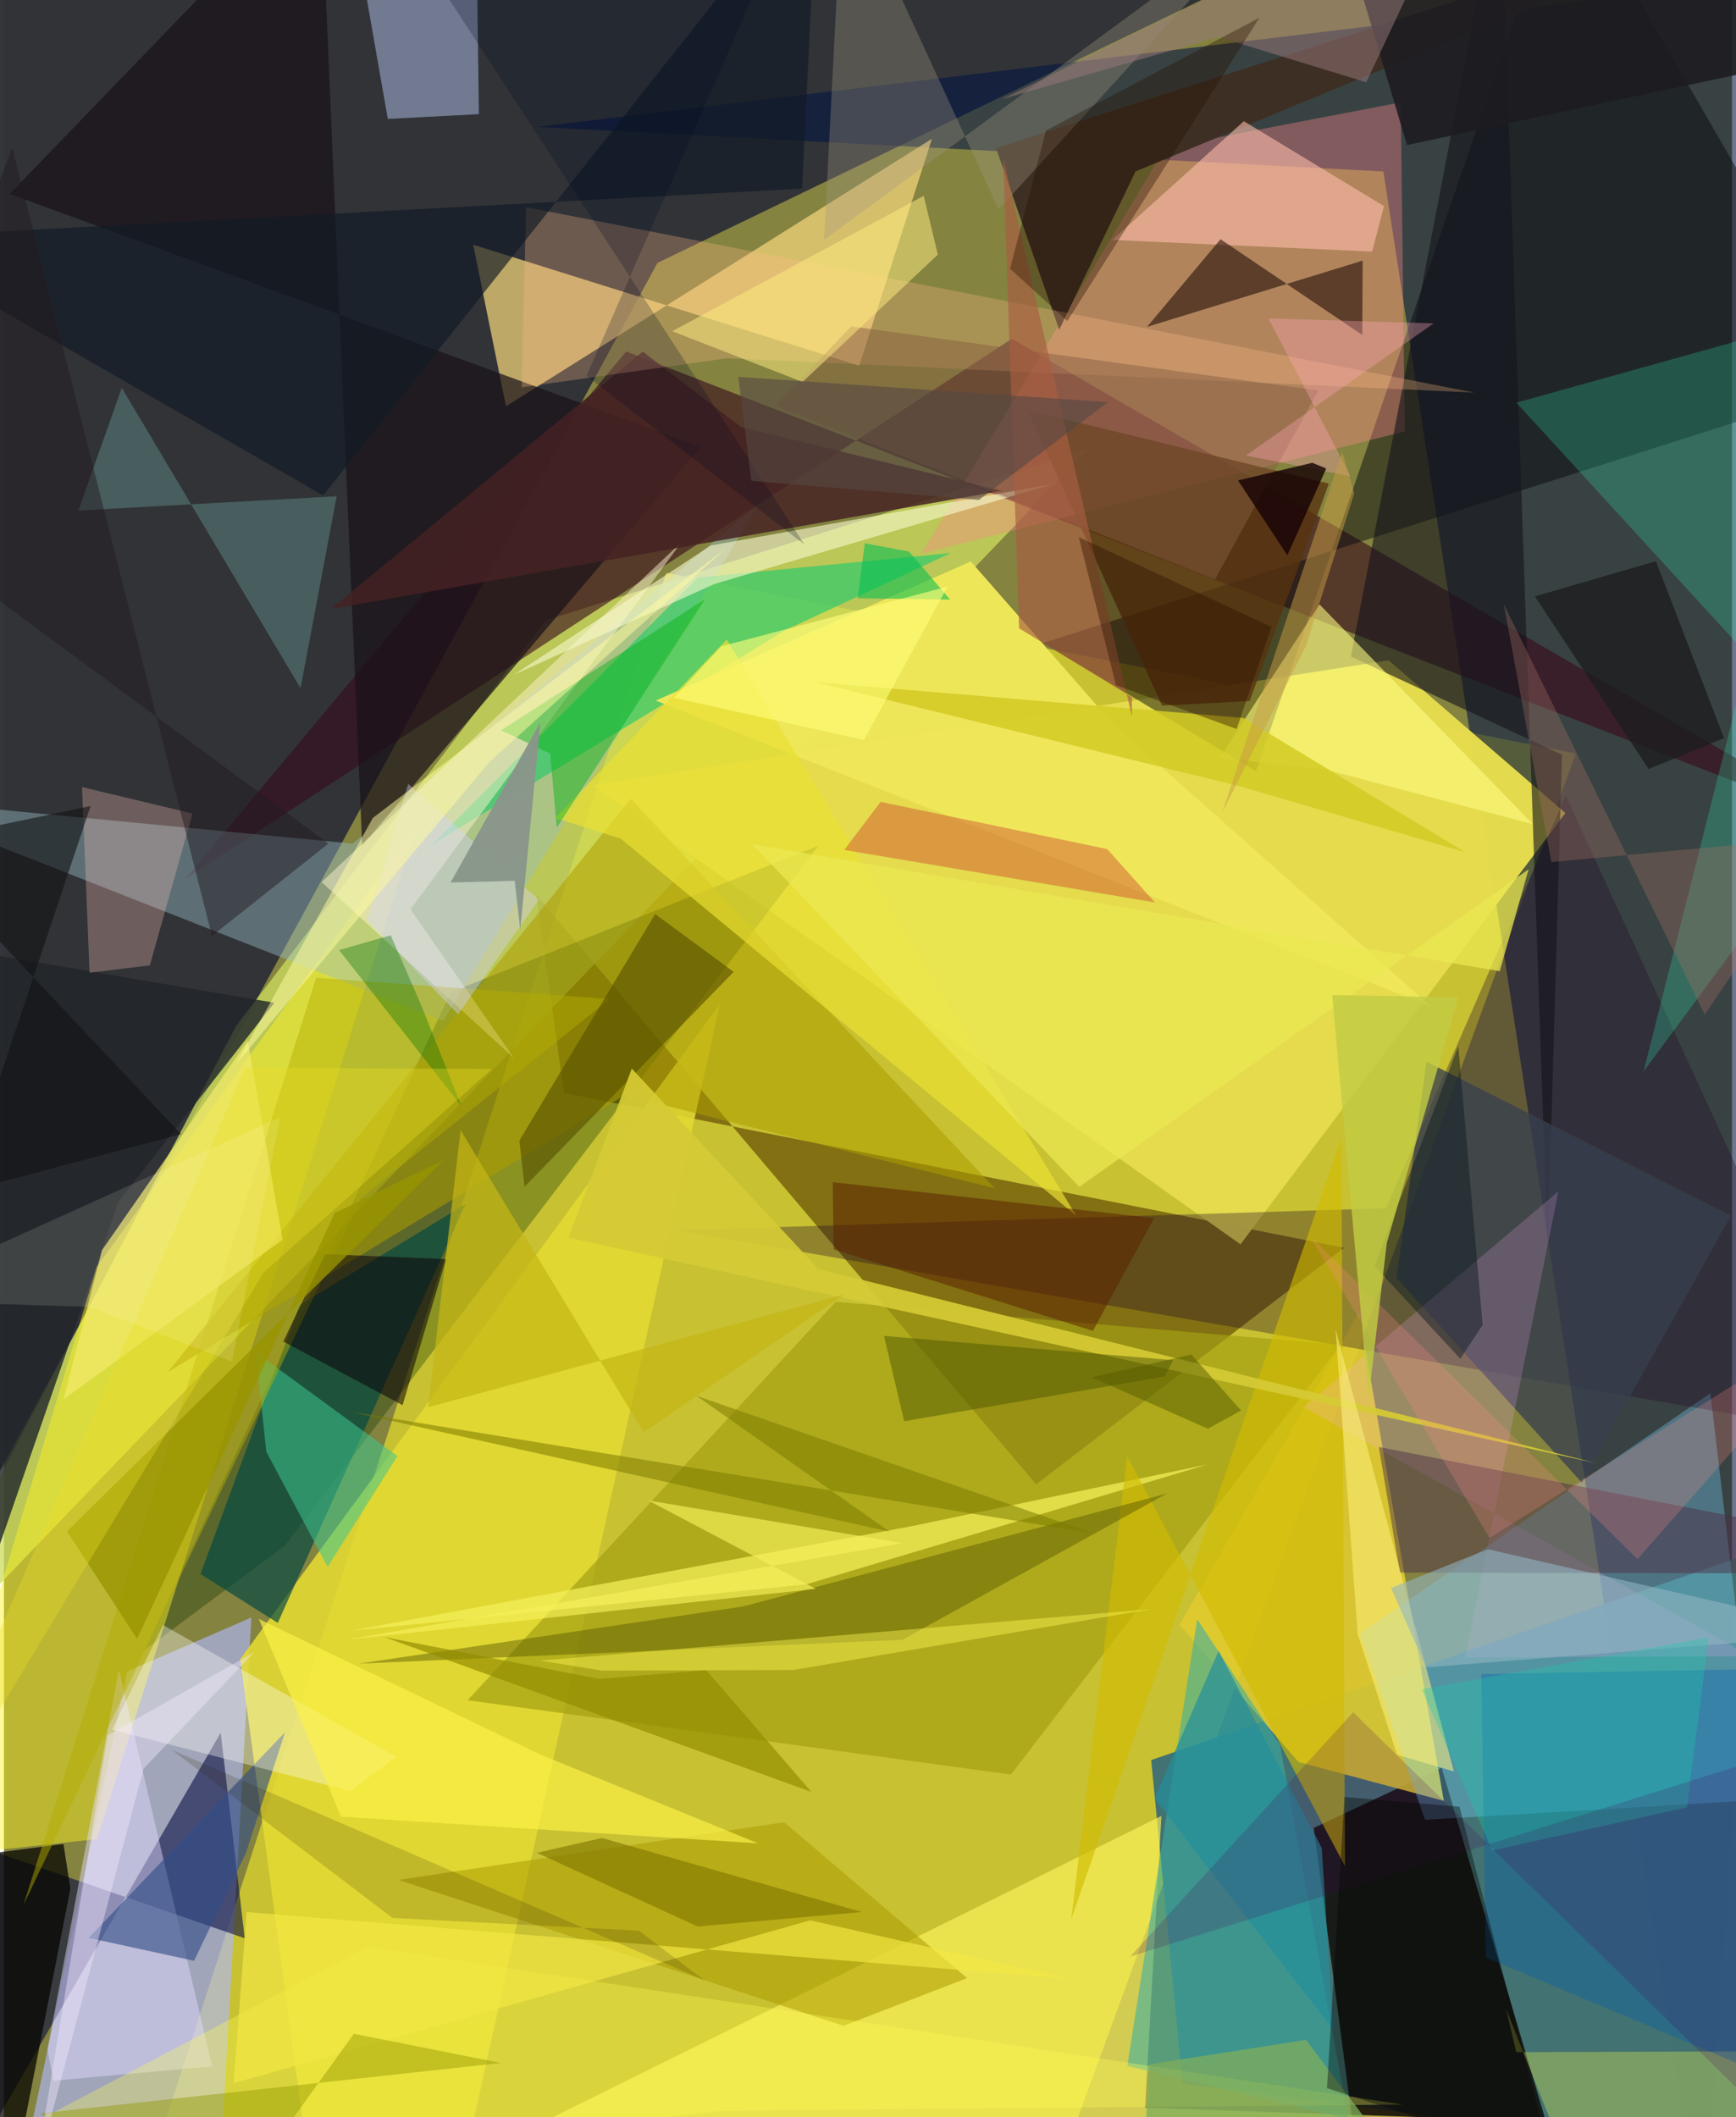 <svg xmlns="http://www.w3.org/2000/svg" width="228" height="278" viewBox="0 0 836 1024"><path fill="#848340" d="M0 0h836v1024H0z"/><path fill="#e9df2c" fill-opacity=".678" d="M58.666 1086l261.705-808.907 440.097 87.364-262.073 717.753z"/><path fill="#2f3137" fill-opacity=".969" d="M-57.934 814.398L-62-11.372 707.67-62 316.152 127.148z"/><path fill="#041544" fill-opacity=".584" d="M898-16.003L821.92 1086 667.327 82.939 258 61.398z"/><path fill="#427272" fill-opacity=".996" d="M898 1050.83l-22.198-310.055-320.81 110.504 15.224 156.449z"/><path fill="#5a4200" fill-opacity=".635" d="M257.59 433.022l13.337 95.64 377.443 74.84-149.02 114.41z"/><path fill="#ccdc5d" fill-opacity=".757" d="M524.671 217.086L-62 828.677l174.44-332.63L262.053 300.04z"/><path fill="#b0b8fc" fill-opacity=".643" d="M119.704 782.306l-60.008 26.077L1.13 1086h101.49z"/><path fill="#0d0500" fill-opacity=".784" d="M660.21 1086l85.605-60.33-50.305-170.664-61.872 29.077z"/><path fill="#e1cb2e" fill-opacity=".894" d="M696.564 871.018l-70.33-18.827-57.504-66.31 86.836-151.206z"/><path fill="#37091b" fill-opacity=".604" d="M487.563 163.867L898 401.572 301.037 169.974 87.949 424.924z"/><path fill="#f7d87c" fill-opacity=".71" d="M413.758 176.865l35.176-109.74-206.073 129.39L227 118.368z"/><path fill="#e4da4e" fill-opacity=".992" d="M284.85 379.813l313.346 222.03 157.19-208.603-85.548-73.878z"/><path fill="#0b3400" fill-opacity=".325" d="M68.013 798.111l148.04-318.19 177.909-70.878-258.1 338.543z"/><path fill="#06080c" fill-opacity=".475" d="M605.73 372.966L755.186-62 898 184.96 502.668 310.995z"/><path fill="#79d5ff" fill-opacity=".345" d="M825.514 673.866L655.88 790.116l31.6 90.056 161.33-9.55z"/><path fill="#fff421" fill-opacity=".459" d="M199.621 398.96L44.956 889.517l-86 9.277L44.89 612.719z"/><path fill="#ff858e" fill-opacity=".369" d="M561.92 71.35L443.765 267.804l233.892-59.18-1.94-159.098z"/><path fill="#98bec8" fill-opacity=".427" d="M212.516 493.831L-62 385.858l230.76 22.184 196.884-164.737z"/><path fill="#e3d933" fill-opacity=".898" d="M152.665 1086l70.321-41.299L346.325 485.6l-232.03 316.87z"/><path fill="#210a29" fill-opacity=".337" d="M898 694.743l-142.459-309.94-86.95 199.579-342.695 10.617z"/><path fill="#00063f" fill-opacity=".565" d="M-51.856 879.308l168.317 58.154-11.606-99.412-111.842 193.362z"/><path fill="#a2a014" fill-opacity=".69" d="M646.57 650.498L487.157 858.284l-262.819-35.937L402.403 629.64z"/><path fill="#fdf55c" fill-opacity=".639" d="M552.037 1019.459l136.52 4.637L140.279 1086l419.67-207.72z"/><path fill="#2dc96b" fill-opacity=".69" d="M335.65 279.334l-128.798 129.27 171.292-103.863 79.935-37.26z"/><path fill="#eee659" fill-opacity=".988" d="M690.315 486.769L315.306 338.841l152.428-67.283 68.792 78.587z"/><path fill="#bccbfb" fill-opacity=".467" d="M229.758 55.21l-44.068 2.31L164.797-62l63.553 12.872z"/><path fill="#1a1219" fill-opacity=".71" d="M173.31 409.09l163.732-192.905L2.79 93.78 153.165-62z"/><path fill="#3d2f24" d="M898-62L547.443 82.88l-36.95 76.592-30.563-87.898z"/><path fill="#004743" fill-opacity=".667" d="M142.965 631.323l80.325-48.97-90.816 202.597-37.425-23.636z"/><path fill="#3aafa4" fill-opacity=".573" d="M577.254 783.09l40.069 60.948 33.06 180.878L543.44 999.2z"/><path fill="#ad9d00" fill-opacity=".553" d="M79.204 663.682l220.944-133.948 179.158 45.04L303.25 386.336z"/><path fill="#14151c" fill-opacity=".612" d="M746.809 605.59l-22.96-664.348-72.258 376.295 102.117 47.489z"/><path fill="#e0daff" fill-opacity=".467" d="M21.062 991.252l2.839 15.102 76.831-6.952-45.119-191.68z"/><path fill="#fff5d0" fill-opacity=".486" d="M328.01 261.954l-131.373 177.83 50.023 71.905-92.974-85.044z"/><path fill="#ffbfac" fill-opacity=".588" d="M661.89 121.684l-125.673-5.634 63.606-57.437 67.802 41.078z"/><path fill="#58330e" fill-opacity=".784" d="M640.926 233.912l-145.72-35.588 65.03 142.966 42.395-2.215z"/><path fill="#452223" fill-opacity=".843" d="M158.177 294.534l150.877-124.496 47.512 36.521 126.184 30.815z"/><path fill="#2df7b6" fill-opacity=".231" d="M731.675 194.776L885.72 151.83l-92.558 366.485L898 376.255z"/><path fill="#f3ee58" fill-opacity=".741" d="M388.31 766.233L167.916 788.74l271.249-50.589 143.043-29.855z"/><path fill="#ffbb89" fill-opacity=".29" d="M252.597 100.173l-2.12 87.163 99.257-14.056 361.547 16.603z"/><path fill="#150200" fill-opacity=".541" d="M552.998 158.09l104.305-32.028-.194 35.922-68.567-46.27z"/><path fill="#f7f9cc" fill-opacity=".612" d="M341.983 263.839l165.975-29.86-164.37 48.52-97.003 43.904z"/><path fill="#38404e" fill-opacity=".761" d="M763.315 717.07l-89.667-99.02 14.539-104.567 147.308 74.447z"/><path fill="#d1bb00" fill-opacity=".612" d="M543.387 704.26l-27.069 224.086 130.679-377.841 1.773 352.13z"/><path fill="#fdfc80" fill-opacity=".592" d="M739.677 398.631l-100.108-26.404-51.482-5.674 48.34-74.226z"/><path fill="#ffb1ff" fill-opacity=".188" d="M751.977 576.249l-44.935 225.343 137.93-.564-216.28-120.41z"/><path fill="#5a5700" fill-opacity=".459" d="M357.643 776.985l204.988-54.634-127.96 70.752-262.88 11.531z"/><path fill="#ab9c01" fill-opacity=".549" d="M377.461 881.34l88.442 75.402-59.722 23.059-215.336-70.561z"/><path fill="#334e87" fill-opacity=".624" d="M117.15 896.019l18.835-58.198-94.967 99.462 50.939 11.087z"/><path fill="#7abaaf" fill-opacity=".325" d="M160.956 240.034l-124.912 6.883 20.947-59.337 86.484 145.272z"/><path fill="#fffff8" fill-opacity=".361" d="M76.952 785.974l-24.638 50.6 115.29 29.708 22.209-16.583z"/><path fill="#3bc78f" fill-opacity=".545" d="M121.788 654.026l68.584 50.178-33.784 53.635-29.67-55.665z"/><path fill="#4c2f46" fill-opacity=".49" d="M665.122 699.836l208.591 40.878 24.287 20.3-222.684-.41z"/><path fill="#22272b" fill-opacity=".816" d="M130.81 484.993L-62 452.097l57.948 300.84L55.342 581.4z"/><path fill="#f7fd4a" fill-opacity=".31" d="M726.638 971.559L772.218 1086 898 991.967l-166.418.578z"/><path fill="#f6c3b5" fill-opacity=".306" d="M37.766 380.673l3.655 89.792 29.158-3.548 20.629-73.431z"/><path fill="#a49983" fill-opacity=".333" d="M481.198 101.249L612.46-42.461 396.75 116.065 405.96-62z"/><path fill="#060500" fill-opacity=".749" d="M-43.44 901.29l72.215-9.438 3.37 21.63-32.5 165.89z"/><path fill="#b4ac00" fill-opacity=".475" d="M9.505 921.23L151.037 472.9l142.017 10.273-120.379 96.31z"/><path fill="#f2e96c" fill-opacity=".71" d="M47.429 604.677l70.505-101.368 16.844 96.297-105.993 77.257z"/><path fill="#595200" fill-opacity=".627" d="M249.351 551.63l65.663-109.546 38.007 27.966-101.199 103.956z"/><path fill="#111a25" fill-opacity=".663" d="M386.1 91.242L-62 115.162l216.422 124.485L393.615-62z"/><path fill="#fffd53" fill-opacity=".318" d="M-62 1066.972l409.674-46.055 329.076-2.994-500.587-76.365z"/><path fill="#d5ca35" fill-opacity=".929" d="M303.721 516.833l-30.563 81.789 497.569 109.16-376.707-94.035z"/><path fill="#eae133" fill-opacity=".686" d="M518.738 587.992L349.684 309.298l-82.888 86.309 31.642 10.067z"/><path fill="#cc3a2d" fill-opacity=".404" d="M533.707 410.664L424.08 387.841l-17.57 23.233 150.286 25.405z"/><path fill="#055fb1" fill-opacity=".341" d="M898 806.427l-24 206.414-157.112-66.088-2.203-137.088z"/><path fill="#00b010" fill-opacity=".443" d="M264.25 364.45l-23.768-11.214 98.752-63.513-71.819 110.597z"/><path fill="#7e7c00" fill-opacity=".557" d="M167.408 682.741l359.97 59.011-192.312-66.613 93.38 65.66z"/><path fill="#0a0108" fill-opacity=".537" d="M213.865 608.99l-58.545-2.39-20.17 42.225 57.693 30.813z"/><path fill="#855d42" fill-opacity=".482" d="M373.053 196.29l36.813-38.42 225.967 31.014-49.962 91.37z"/><path fill="#d3ca25" fill-opacity=".859" d="M392.41 329.938l207.174 17.312 107.26 64.9-109.175-31.928z"/><path fill="#d6d2fe" fill-opacity=".404" d="M219.66 490.572l-43.912-45.682 19.837-65.7 63.228 56.016z"/><path fill="#fef17e" fill-opacity=".545" d="M644.167 642.786l57.268 213.964-27.471-7.992-19.072-58.348z"/><path fill="#4c5600" fill-opacity=".482" d="M425.744 646.139l139.945 11.746-4.154 7.861-126.024 21.66z"/><path fill="#feeb7f" fill-opacity=".529" d="M386.34 184.729l-63.054-24.533 121.668-65.473 6.84 28.423z"/><path fill="#0a1921" fill-opacity=".451" d="M703.567 505.987l11.767 134.854-10.796 16.344-41.46-44.813z"/><path fill="#1d1c21" fill-opacity=".898" d="M678.746 70.163L898 23.414 784.235-62 649.328-28.51z"/><path fill="#221a20" fill-opacity=".478" d="M-62 246.478L156.95 408.02l-56.325 44.623L3.999 71.371z"/><path fill="#c4b616" fill-opacity=".714" d="M406.3 626.15l-201.111 54.472 15.744-133.918 88.526 146.07z"/><path fill="#eae852" fill-opacity=".737" d="M723.634 469.728l-361.66-61.397 158.24 165.733 217.373-153.646z"/><path fill="#592101" fill-opacity=".51" d="M401.421 604.293l-.491-32.512 155.443 17.377-29.555 54.53z"/><path fill="#999500" fill-opacity=".78" d="M212.668 561.077L30.499 740.647l33.92 52.056 95.568-205.961z"/><path fill="#fbf148" fill-opacity=".671" d="M259.431 848.597L123.285 783l39.73 95.673 201.955 12.918z"/><path fill="#f3e744" fill-opacity=".678" d="M117.39 924.806l398.326 32.311-125.684-28.325-278.913 78.792z"/><path fill="#919700" fill-opacity=".443" d="M17.553 1022.136l222.835-24.347-71.122-14.133L95.618 1086z"/><path fill="#92b6c2" fill-opacity=".584" d="M687.976 806.44l207.288-16.388-177.384-40.735-46.855 18.765z"/><path fill="#96787b" fill-opacity=".525" d="M659.049 39.778l-71.62-21.906-104.422 30.02L706.84-62z"/><path fill="#1c1d1f" fill-opacity=".796" d="M832.14 357.012l-36.488 14.937-55.019-83.512 58.518-17.018z"/><path fill="#928c00" fill-opacity=".675" d="M339.809 807.807l50.778 58.879-206.593-74.901 103.879 20.245z"/><path fill="#a77166" fill-opacity=".329" d="M881.198 404.698l-58.405 85.985-97.227-198.463 23.05 124.73z"/><path fill="#111114" fill-opacity=".592" d="M85.685 548.549L-20.63 576.814l62.552-186.962-88.216 18.459z"/><path fill="#086f02" fill-opacity=".361" d="M221.302 534.974l-59.17-75.448 24.967-7.177 14.714 33.753z"/><path fill="#ff8e86" fill-opacity=".235" d="M718.613 743.853L898 631.423 790.254 754.12 631.61 597.527z"/><path fill="#03bf52" fill-opacity=".573" d="M457.722 290.014l-44.704-.662 3.435-26.56 21.438 4.002z"/><path fill="#a85e40" fill-opacity=".655" d="M545.65 346.48l.06-9.272-54.597-33.309-7.734-227.627z"/><path fill="#1dcaab" fill-opacity=".329" d="M814.177 874.157l10.55-82.254-138.773 25.137 34.03 77.96z"/><path fill="#89968a" fill-opacity=".976" d="M216.07 426.842l31.018-.812 2.669 23.56 9.793-100.37z"/><path fill="#258e9c" fill-opacity=".694" d="M643.059 981.705l-86.472-111.93 31.025-71.298 49.894 95.348z"/><path fill="#827a00" fill-opacity=".659" d="M257.826 896.141l77.764 35.63 79.373-7.012-125.688-35.796z"/><path fill="#7ead5b" fill-opacity=".757" d="M629.879 986.602L704.741 1086H548.908l5.194-87.535z"/><path fill="#fff956" fill-opacity=".427" d="M259.428 803.17l295.83-24.934-173.291 29.476-92.52.344z"/><path fill="#f6f15a" fill-opacity=".655" d="M434.684 746.371L165.77 793.09l227.016-24.627-81.092-42.742z"/><path fill="#4b005c" fill-opacity=".184" d="M862.329 846.846l-18.723 168.23-190.902-186.904-107.907 118.19z"/><path fill="#fefd7a" fill-opacity=".627" d="M323.95 337.487l23.071-24.89 109.469-28.889-40.455 74.14z"/><path fill="#2a2200" fill-opacity=".173" d="M81.372 846.455l106.566 81.17 119.253 6.18 31.568 23.954z"/><path fill="#fffaa0" fill-opacity=".514" d="M178.474 395.597l-65.972 118.79L234.768 368.61l114.648-103.54z"/><path fill="#020c22" fill-opacity=".239" d="M175.123-62l212.146 325.385-105.405-81.641 93.531-213.57z"/><path fill="#c2cb44" fill-opacity=".82" d="M642.569 481.288l61.054 1.098-34.642 118.77-8.8 75.196z"/><path fill="#554944" fill-opacity=".6" d="M355.254 182.253l178.843 12.243-62.42 47.298-110.119-9.209z"/><path fill="#ecdc27" fill-opacity=".349" d="M116.722 516.365l119.375.665-110.5 98.452L-62 925.998z"/><path fill="#ffa7b9" fill-opacity=".341" d="M600.843 220.31l50.651 10.079-39.79-76.376 79.925 2.397z"/><path fill="#160206" fill-opacity=".808" d="M639.685 226.602l-6.733-2.764-35.948 8.514 23.87 36.214z"/><path fill="#c79d46" fill-opacity=".498" d="M629.873 312.382l23.356-73.753-5.804-20.09-58.095 174.503z"/><path fill="#050400" fill-opacity=".38" d="M704.128 873.86l44.825 171.556-108.907-35.471 8.437-140.81z"/><path fill="#ffffe3" fill-opacity=".125" d="M-62 628.855l103.596 3.24 68.677 26.417 23.359-118.155z"/><path fill="#260e01" fill-opacity=".361" d="M486.72 129.956l27.733 25.331L607.337 8.588 504.124 63.105z"/><path fill="#2e0f00" fill-opacity=".404" d="M537.96 331.398l58.361 21.197 16.92-49.38-93.238-43.39z"/><path fill="#f5eaff" fill-opacity=".416" d="M67.528 855.479l-52.935 199.268L50.269 839.2l70.817-40.057z"/><path fill="#595e00" fill-opacity=".514" d="M582.4 691.012l-56.183-24.857 48.22-11.045 24.076 27.094z"/></svg>